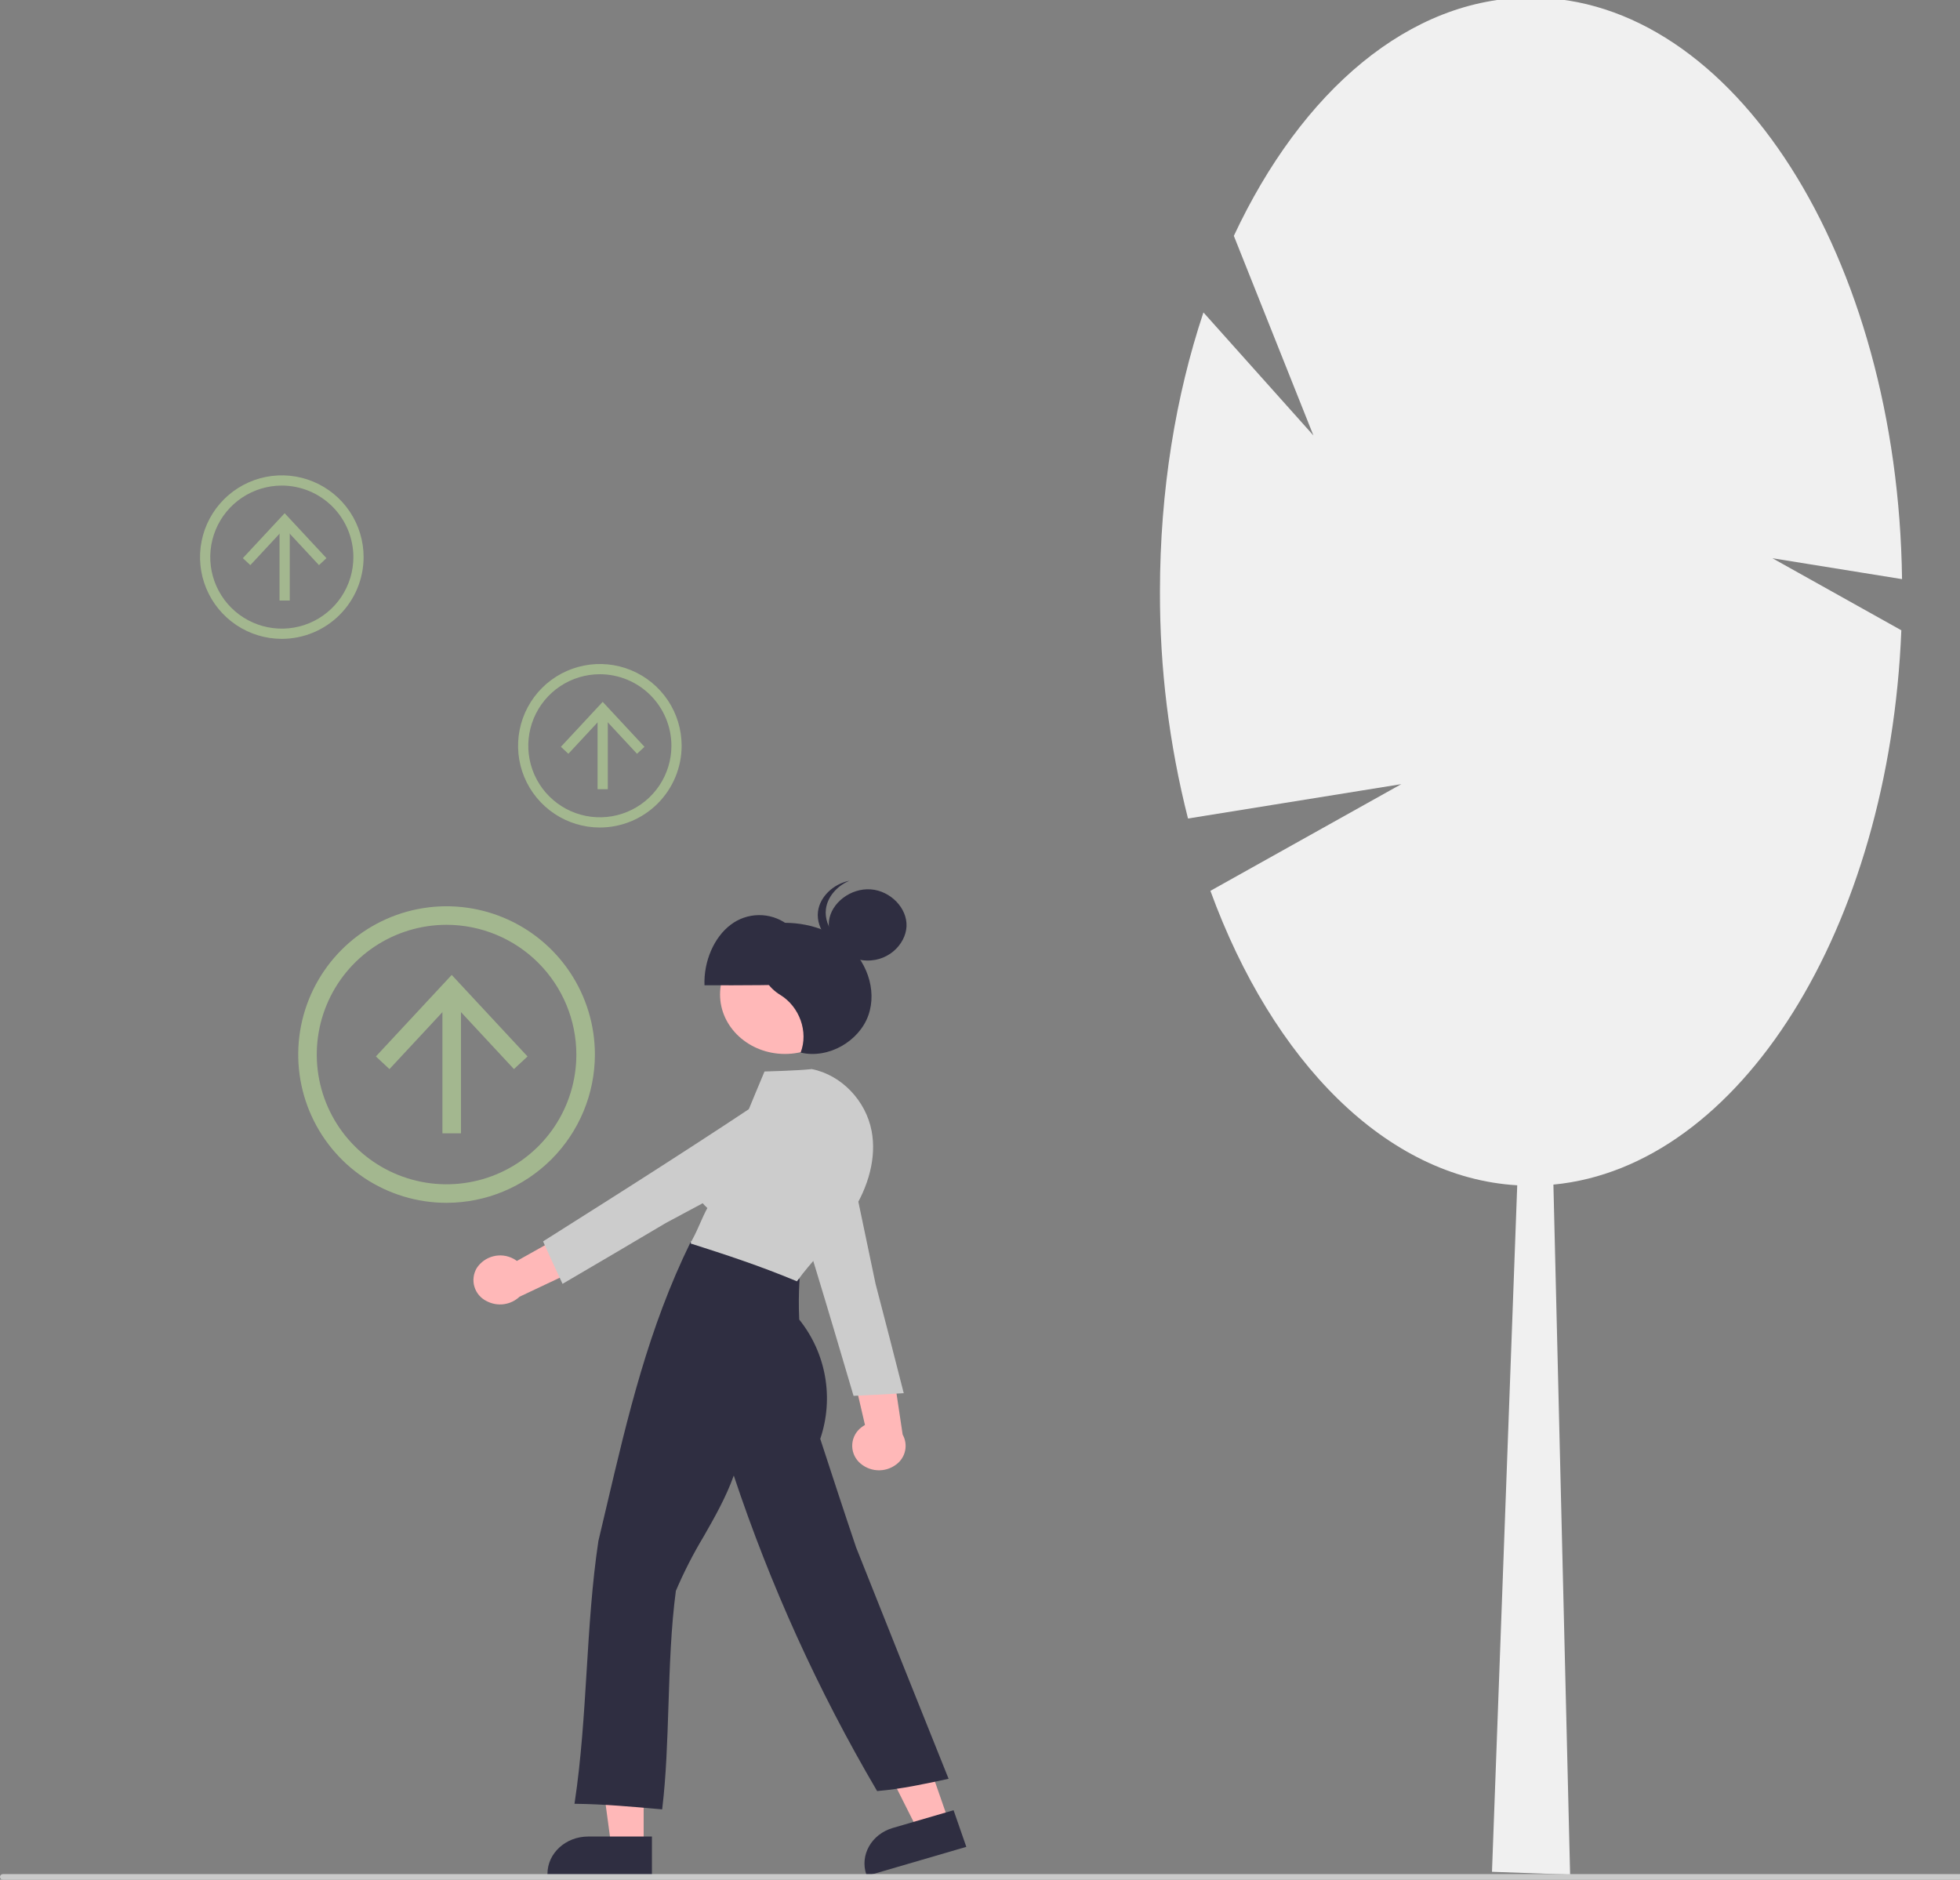<svg width="806" height="773" viewBox="0 0 806 773" fill="none" xmlns="http://www.w3.org/2000/svg">
<rect x="0" y="0" width="806" height="773" fill="#808080" stroke="none"/>
<g clip-path="url(#clip0_249:578)">
<path d="M782.166 238.154C780.454 105.608 712.809 -1 629.604 -1C579.601 -1 535.217 37.501 507.384 96.994L540.108 179.07L494.883 128.481C483.476 162.711 477.002 201.792 477.002 243.299C476.909 274.76 480.785 306.108 488.537 336.6L576.236 322.467L497.751 366.338C523.32 436.411 570.054 484.27 623.922 487.427L613.541 769.746L645.667 770.893L638.8 487.144C715.508 479.842 776.954 381.84 781.877 259.195L728.867 229.565L782.166 238.154Z" fill="#F0F0F0"/>
<path d="M189.562 409.19H181.937V466.057H189.562V409.19Z" fill="#A3B78F"/>
<path d="M216.934 434.446L211.349 439.645L185.757 412.116L160.155 439.645L154.571 434.446L185.757 400.925L216.934 434.446Z" fill="#A3B78F"/>
<path d="M183.637 494.64C171.572 494.64 159.778 491.063 149.747 484.363C139.716 477.663 131.897 468.14 127.28 456.998C122.663 445.856 121.455 433.595 123.809 421.767C126.163 409.939 131.972 399.074 140.503 390.546C149.034 382.018 159.903 376.211 171.736 373.858C183.569 371.505 195.834 372.713 206.98 377.328C218.127 381.943 227.654 389.759 234.356 399.786C241.059 409.814 244.637 421.603 244.637 433.663C244.619 449.829 238.186 465.328 226.75 476.76C215.314 488.191 199.809 494.621 183.637 494.64ZM183.637 380.309C173.08 380.309 162.761 383.438 153.983 389.3C145.206 395.163 138.365 403.496 134.325 413.245C130.285 422.994 129.228 433.722 131.287 444.072C133.347 454.422 138.43 463.929 145.895 471.39C153.36 478.852 162.87 483.934 173.224 485.992C183.578 488.051 194.309 486.994 204.062 482.956C213.815 478.918 222.152 472.079 228.016 463.305C233.881 454.531 237.012 444.216 237.012 433.663C236.996 419.517 231.367 405.956 221.361 395.953C211.355 385.951 197.788 380.325 183.637 380.309Z" fill="#A3B78F"/>
<path d="M249.941 293.188H245.737V324.541H249.941V293.188Z" fill="#A3B78F"/>
<path d="M265.033 307.113L261.955 309.979L247.844 294.8L233.729 309.979L230.65 307.113L247.844 288.63L265.033 307.113Z" fill="#A3B78F"/>
<path d="M246.675 340.3C240.023 340.3 233.521 338.329 227.99 334.635C222.459 330.94 218.148 325.69 215.603 319.547C213.057 313.403 212.391 306.644 213.689 300.122C214.986 293.601 218.19 287.61 222.893 282.908C227.597 278.207 233.59 275.005 240.114 273.708C246.638 272.41 253.4 273.076 259.545 275.621C265.691 278.165 270.944 282.474 274.639 288.003C278.335 293.532 280.307 300.032 280.307 306.681C280.297 315.594 276.751 324.14 270.446 330.442C264.14 336.745 255.592 340.29 246.675 340.3ZM246.675 277.264C240.855 277.264 235.165 278.989 230.325 282.222C225.486 285.454 221.714 290.048 219.487 295.424C217.259 300.799 216.677 306.714 217.812 312.42C218.948 318.126 221.75 323.368 225.866 327.482C229.982 331.596 235.225 334.398 240.934 335.533C246.642 336.668 252.559 336.085 257.937 333.859C263.314 331.632 267.91 327.862 271.144 323.024C274.377 318.187 276.103 312.499 276.103 306.681C276.094 298.882 272.991 291.405 267.474 285.89C261.957 280.375 254.477 277.273 246.675 277.264Z" fill="#A3B78F"/>
<path d="M119.157 215.607H114.953V246.961H119.157V215.607Z" fill="#A3B78F"/>
<path d="M134.249 229.532L131.17 232.399L117.059 217.221L102.944 232.399L99.865 229.532L117.059 211.051L134.249 229.532Z" fill="#A3B78F"/>
<path d="M115.89 262.719C109.238 262.719 102.736 260.748 97.205 257.053C91.674 253.359 87.364 248.109 84.818 241.966C82.272 235.822 81.606 229.063 82.904 222.541C84.202 216.02 87.405 210.029 92.109 205.327C96.812 200.626 102.805 197.424 109.329 196.126C115.853 194.829 122.615 195.495 128.761 198.04C134.906 200.584 140.159 204.893 143.855 210.422C147.55 215.951 149.523 222.451 149.523 229.1C149.513 238.013 145.966 246.559 139.661 252.861C133.356 259.164 124.807 262.709 115.89 262.719ZM115.89 199.683C110.07 199.683 104.38 201.408 99.541 204.641C94.701 207.873 90.929 212.467 88.702 217.843C86.475 223.218 85.892 229.133 87.027 234.839C88.163 240.545 90.966 245.787 95.081 249.901C99.197 254.015 104.441 256.817 110.149 257.952C115.858 259.087 121.775 258.504 127.152 256.278C132.529 254.051 137.125 250.281 140.359 245.443C143.593 240.606 145.319 234.918 145.319 229.1C145.31 221.301 142.206 213.824 136.69 208.309C131.173 202.794 123.692 199.692 115.89 199.683Z" fill="#A3B78F"/>
<path d="M353.133 601.161C352.194 600.194 351.472 599.039 351.014 597.771C350.556 596.504 350.374 595.153 350.478 593.81C350.583 592.466 350.973 591.16 351.621 589.979C352.27 588.797 353.162 587.767 354.24 586.957C354.699 586.598 355.186 586.276 355.696 585.993L347.618 551.2L366.405 557.943L371.196 589.95C372.322 591.952 372.683 594.294 372.212 596.542C371.742 598.79 370.472 600.792 368.638 602.175C366.377 603.932 363.55 604.799 360.693 604.612C357.835 604.425 355.146 603.198 353.133 601.161Z" fill="#FFB8B8"/>
<path d="M350.999 574.014L350.898 573.672C340.742 539.26 330.244 503.686 317.427 464.953L317.343 464.699L317.626 464.548C324.77 460.729 335.507 460.983 342.602 465.139C349.166 468.984 352.484 476.421 350.69 483.247L360.038 527.899C363.839 542.495 367.772 557.603 371.531 572.5L371.638 572.922L371.056 572.956C364.211 573.355 357.14 573.767 351.474 573.995L350.999 574.014Z" fill="#CCCCCC"/>
<path d="M264.689 759.226H251.368L245.028 712.154H264.689V759.226Z" fill="#FFB8B8"/>
<path d="M268.086 771.055H225.133V770.557C225.133 762.112 232.634 755.241 241.852 755.241H268.086V771.055Z" fill="#2F2E41"/>
<path d="M390.215 749.159L377.522 752.864L355.882 709.778L374.615 704.309L390.215 749.159Z" fill="#FFB8B8"/>
<path d="M356.447 771.431L356.282 770.957C353.483 762.91 358.353 754.278 367.136 751.714L392.132 744.417L397.373 759.484L356.447 771.431Z" fill="#2F2E41"/>
<path d="M322.791 433.418C337.53 433.418 349.478 422.472 349.478 408.969C349.478 395.466 337.53 384.521 322.791 384.521C308.052 384.521 296.104 395.466 296.104 408.969C296.104 422.472 308.052 433.418 322.791 433.418Z" fill="#FFB8B8"/>
<path d="M334.773 404.438C334.925 394.577 330.42 384.811 323.455 379.901C320.088 377.508 316.044 376.254 311.913 376.321C307.782 376.388 303.781 377.772 300.493 380.273C293.636 385.407 289.342 395.315 289.705 405.168C305.07 405.208 320.435 405.248 334.773 404.438Z" fill="#2F2E41"/>
<path d="M272.294 744.073L271.76 744.026C260.17 742.984 248.187 741.908 236.861 741.784L236.245 741.777L236.329 741.218C239.013 723.415 240.15 704.906 241.25 687.006C242.336 669.331 243.459 651.055 246.076 633.698C247.182 629.05 248.261 624.457 249.336 619.881C258.23 582.012 266.631 546.243 283.972 510.836L284.136 510.502L284.533 510.546C300.804 512.349 316.439 517.788 328.556 525.859L328.791 526.015L328.78 526.28C328.446 531.729 328.407 537.191 328.662 542.644C334.115 549.434 337.765 557.49 339.276 566.065C340.787 574.64 340.109 583.458 337.305 591.702C342.076 606.31 347.009 621.41 352.042 636.306C364.264 667.003 376.912 698.77 389.876 730.971L390.089 731.499L389.491 731.628C380.163 733.634 370.54 735.703 361.048 736.506L360.689 736.536L360.519 736.245C336.445 695.269 316.746 651.877 301.748 606.785C298.508 615.835 293.841 624.005 289.32 631.918C285.014 639.08 281.209 646.531 277.931 654.217C275.93 669.269 275.399 685.577 274.886 701.347C274.401 716.258 273.943 730.342 272.353 743.584L272.294 744.073Z" fill="#2F2E41"/>
<path d="M313.68 380.353C325.248 378.07 338.043 380.242 347.128 387.392C356.213 394.542 360.826 406.912 357.094 417.52C353.362 428.128 340.691 435.592 329.234 432.852C332.516 424.379 328.823 413.976 320.8 409.095C311.286 403.307 308.667 389.488 313.68 380.353Z" fill="#2F2E41"/>
<path d="M327.725 526.922L327.302 526.746C312.544 520.578 298.074 515.845 284.517 511.527L284.101 511.445L284.1 510.341L284.37 510.427C284.427 510.312 284.491 510.182 284.555 510.052C284.74 509.677 284.866 509.421 284.974 509.252L284.971 509.251C286.101 507.141 287 505.102 287.868 503.13C288.765 501.095 289.691 498.994 290.886 496.77C288.026 494.244 286.037 490.879 285.203 487.156C284.368 483.433 284.731 479.542 286.24 476.037C289.235 469.534 296.871 464.47 304.895 463.629C307.835 456.215 314.386 440.635 314.386 440.635C314.386 440.635 328.162 440.289 333.702 439.645L333.795 439.634L333.886 439.652C345.981 442.08 356.078 452.565 358.441 465.149C360.435 475.77 357.407 487.918 349.914 499.357C346.046 504.981 341.794 510.332 337.191 515.372C333.816 519.238 330.628 522.889 327.981 526.567L327.725 526.922Z" fill="#CCCCCC"/>
<path d="M354.436 394.841C346.339 393.734 339.981 386.15 340.901 378.697C341.822 371.244 349.868 365.154 358.031 365.732C366.194 366.31 373.124 373.461 372.783 380.955C372.442 388.449 364.775 396.255 354.436 394.841Z" fill="#2F2E41"/>
<path d="M353.172 390.009C345.074 388.901 338.717 381.318 339.637 373.865C340.267 368.767 344.233 364.309 349.288 362.185C342.758 363.494 337.137 368.707 336.377 374.861C335.457 382.314 341.815 389.897 349.912 391.004C352.921 391.439 355.991 391.046 358.792 389.866C356.939 390.222 355.04 390.27 353.172 390.009Z" fill="#2F2E41"/>
<path d="M196.098 521.382C197.688 519.012 200.099 517.314 202.867 516.617C205.634 515.919 208.562 516.271 211.086 517.605C211.602 517.878 212.096 518.191 212.563 518.541L245.681 499.972L245 518.446L213.655 533.248C211.885 534.912 209.642 535.985 207.235 536.319C204.828 536.653 202.377 536.231 200.221 535.112C198.997 534.536 197.908 533.709 197.025 532.684C196.142 531.66 195.485 530.461 195.096 529.166C194.707 527.871 194.595 526.508 194.768 525.167C194.941 523.826 195.394 522.536 196.098 521.382Z" fill="#FFB8B8"/>
<path d="M223.327 510.494L223.645 510.293C255.679 490.055 288.794 469.134 324.387 445.158L324.621 445.001L324.87 445.195C331.181 450.093 334.497 459.452 332.584 466.965C330.814 473.916 324.265 479.26 316.642 479.985L273.801 502.936C260.045 511.082 245.806 519.514 231.727 527.724L231.328 527.957L231.099 527.465C228.408 521.686 225.627 515.715 223.505 510.898L223.327 510.494Z" fill="#CCCCCC"/>
<path d="M892.845 773H1.155C0.849 773 0.555 772.878 0.338 772.661C0.122 772.445 0 772.151 0 771.845C0 771.539 0.122 771.245 0.338 771.029C0.555 770.812 0.849 770.69 1.155 770.69H892.845C893.151 770.69 893.445 770.812 893.662 771.029C893.878 771.245 894 771.539 894 771.845C894 772.151 893.878 772.445 893.662 772.661C893.445 772.878 893.151 773 892.845 773Z" fill="#CACACA"/>
</g>
<defs>
<clipPath id="clip0_249:578">
<rect width="894" height="773" fill="white"/>
</clipPath>
</defs>
</svg>
